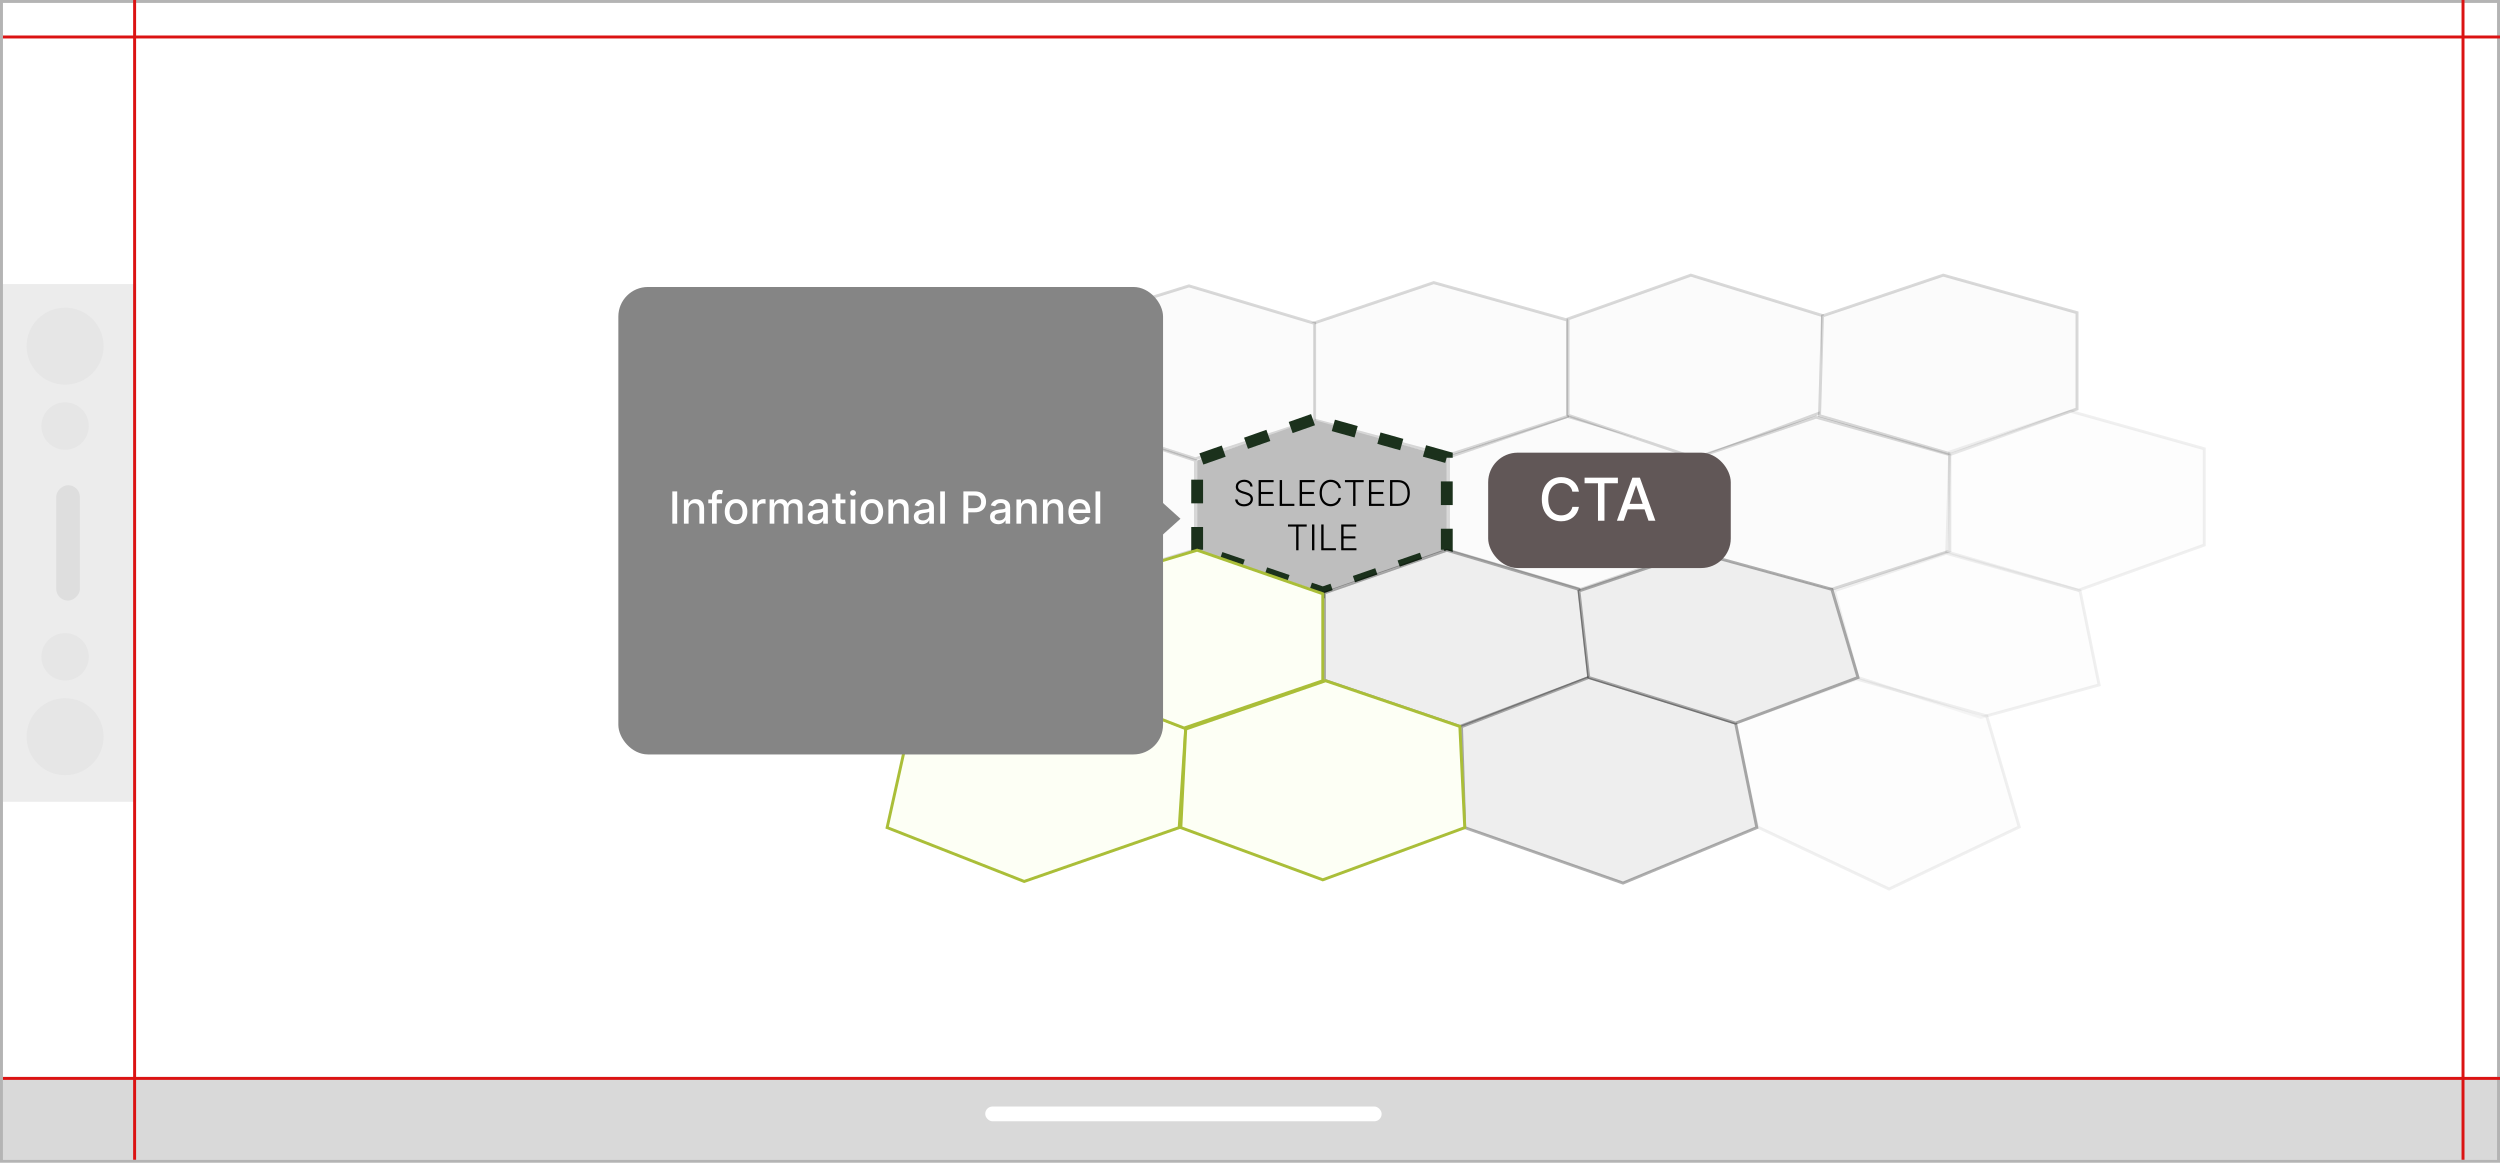 <svg width="845" height="393" viewBox="0 0 845 393" fill="none" xmlns="http://www.w3.org/2000/svg">
<g clip-path="url(#clip0_94_5472)">
<rect width="845" height="393" fill="white"/>
<rect x="845" y="364" width="28" height="844" transform="rotate(90 845 364)" fill="#D9D9D9"/>
<rect x="333" y="374" width="134" height="5" rx="2.5" fill="white"/>
<g opacity="0.5">
<rect x="1" y="271" width="175" height="45" transform="rotate(-90 1 271)" fill="#D9D9D9"/>
<rect x="19" y="203" width="39" height="8" rx="4" transform="rotate(-90 19 203)" fill="#BDBDBD"/>
<circle cx="22" cy="222" r="8" transform="rotate(-90 22 222)" fill="#CDCDCD"/>
<circle cx="22" cy="249" r="13" transform="rotate(-90 22 249)" fill="#CDCDCD"/>
<circle cx="22" cy="144" r="8" transform="rotate(-90 22 144)" fill="#CDCDCD"/>
<circle cx="22" cy="117" r="13" transform="rotate(-90 22 117)" fill="#CDCDCD"/>
</g>
<rect x="0.5" y="0.5" width="844" height="392" stroke="#B4B4B4"/>
<line x1="45.5" y1="2.18557e-08" x2="45.5" y2="392" stroke="#DB1313"/>
<line x1="845" y1="12.5" x2="1" y2="12.5" stroke="#DB1313"/>
<line x1="845" y1="364.5" x2="1" y2="364.5" stroke="#DB1313"/>
<line x1="832.5" y1="2.18557e-08" x2="832.5" y2="392" stroke="#DB1313"/>
<path d="M360.515 141.297L319.703 155.637V185.799L359.964 199.206L404.085 185.799V155.637L360.515 141.297Z" fill="#FBFBFB" stroke="black" stroke-opacity="0.15"/>
<path d="M319.152 185.97L273.376 195.345L264 226.23L307.57 244.982L355.552 229.368L359.964 199.206L319.152 185.97Z" fill="#FBFBFB" stroke="black" stroke-opacity="0.15"/>
<path d="M529.83 140.746L489.57 154.533V185.97L534.243 199.206L572.849 185.97V153.43L529.83 140.746Z" fill="#FBFBFB" stroke="black" stroke-opacity="0.15"/>
<path d="M484.606 95.522L443.794 109.309V141.849L489.018 153.982L529.83 140.746V108.206L484.606 95.522Z" fill="#FBFBFB" stroke="black" stroke-opacity="0.15"/>
<path d="M571.5 93L530 107.788V140.327L573.5 155L616.036 139.224V106.685L571.5 93Z" fill="#FBFBFB" stroke="black" stroke-opacity="0.15"/>
<path d="M613.812 141L573 154.788V187.327L618.224 199.461L659.036 186.224V153.685L613.812 141Z" fill="#FBFBFB" stroke="black" stroke-opacity="0.15"/>
<path d="M656.812 93L616 106.788L615 140.5L659.5 153.5L702.036 138.224V105.685L656.812 93Z" fill="#FBFBFB" stroke="black" stroke-opacity="0.15"/>
<path opacity="0.4" d="M699.812 139L659 152.788L658 186.5L702.5 199.5L745.036 184.224V151.685L699.812 139Z" fill="#FBFBFB" stroke="black" stroke-opacity="0.15"/>
<path opacity="0.4" d="M657.812 187L620 199.685L628 229L669.5 242.5L709.5 231.5L703.036 199.685L657.812 187Z" fill="#FBFBFB" stroke="black" stroke-opacity="0.15"/>
<path opacity="0.4" d="M627.5 229.5L586.5 244.5L594 279.5L638.5 300.5L682.5 279.5L671.5 242L627.5 229.5Z" fill="#FBFBFB" stroke="black" stroke-opacity="0.15"/>
<path d="M401.879 96.624L361.067 109.309V141.297L404.085 155.085L444.345 141.849V109.309L401.879 96.624Z" fill="#FBFBFB" stroke="black" stroke-opacity="0.15"/>
<path d="M443.794 141.849L404.636 155.637V185.799L447.103 200.309L489.018 185.799V154.533L443.794 141.849Z" fill="#BEBEBE" stroke="#1B311C" stroke-width="4" stroke-dasharray="8 8"/>
<path d="M489.018 185.97L447.655 200.427V229.92L493.43 245.533L537 228.988L533.691 199.206L489.018 185.97Z" fill="#EEEEEE" stroke="black" stroke-opacity="0.31"/>
<path d="M537 228.988L493.982 245.651L495.085 279.727L548.582 298.479L593.806 279.727L586.636 244.43L537 228.988Z" fill="#EEEEEE" stroke="black" stroke-opacity="0.31"/>
<path d="M572.848 186.521L533.691 199.758L537 228.988L586.636 244.43L628 228.988L619.176 199.206L572.848 186.521Z" fill="#EEEEEE" stroke="black" stroke-opacity="0.31"/>
<path d="M357.206 229.539L307.57 244.982L299.848 279.727L346.176 297.927L398.57 279.727L400.776 246.085L357.206 229.539Z" fill="#FDFFF5" stroke="#AABE38"/>
<path d="M448.044 230.091L400.776 246.422L399.121 279.738L447.103 297.376L495.085 279.738L493.43 245.533L448.044 230.091Z" fill="#FDFFF5" stroke="#AABE38"/>
<path d="M404.636 185.97L360.515 199.206L356.103 228.988L400.224 246.085L447.103 230.091V200.695L404.636 185.97Z" fill="#FDFFF5" stroke="#AABE38"/>
<g filter="url(#filter0_d_94_5472)">
<path d="M399 171.331L391.267 178.288L391.267 164.373L399 171.331Z" fill="#858585"/>
<g filter="url(#filter1_b_94_5472)">
<rect x="209" y="93" width="184.109" height="158" rx="10" fill="#858585"/>
</g>
</g>
<g filter="url(#filter2_d_94_5472)">
<rect x="503" y="149" width="82" height="39" rx="10" fill="#615757"/>
</g>
<path d="M228.89 166.091V177H227.244V166.091H228.89ZM232.752 172.142V177H231.159V168.818H232.688V170.15H232.789C232.977 169.717 233.272 169.369 233.673 169.106C234.078 168.843 234.588 168.712 235.202 168.712C235.76 168.712 236.248 168.829 236.667 169.063C237.086 169.294 237.411 169.638 237.642 170.097C237.872 170.555 237.988 171.121 237.988 171.796V177H236.395V171.988C236.395 171.395 236.241 170.931 235.932 170.597C235.623 170.26 235.198 170.091 234.659 170.091C234.289 170.091 233.961 170.171 233.673 170.331C233.389 170.491 233.164 170.725 232.997 171.034C232.833 171.339 232.752 171.709 232.752 172.142ZM244.018 168.818V170.097H239.394V168.818H244.018ZM240.662 177V167.87C240.662 167.359 240.774 166.934 240.997 166.597C241.221 166.256 241.518 166.002 241.887 165.835C242.256 165.665 242.658 165.58 243.091 165.58C243.41 165.58 243.684 165.606 243.911 165.659C244.138 165.709 244.307 165.755 244.417 165.798L244.044 167.087C243.97 167.066 243.874 167.041 243.757 167.012C243.64 166.98 243.497 166.964 243.331 166.964C242.943 166.964 242.667 167.06 242.5 167.252C242.336 167.444 242.255 167.721 242.255 168.083V177H240.662ZM248.785 177.165C248.018 177.165 247.349 176.989 246.777 176.638C246.205 176.286 245.761 175.794 245.445 175.162C245.129 174.53 244.971 173.792 244.971 172.946C244.971 172.098 245.129 171.355 245.445 170.72C245.761 170.084 246.205 169.591 246.777 169.239C247.349 168.887 248.018 168.712 248.785 168.712C249.552 168.712 250.222 168.887 250.793 169.239C251.365 169.591 251.809 170.084 252.125 170.72C252.441 171.355 252.599 172.098 252.599 172.946C252.599 173.792 252.441 174.53 252.125 175.162C251.809 175.794 251.365 176.286 250.793 176.638C250.222 176.989 249.552 177.165 248.785 177.165ZM248.79 175.828C249.288 175.828 249.7 175.697 250.026 175.434C250.353 175.171 250.594 174.821 250.751 174.385C250.91 173.948 250.99 173.467 250.99 172.941C250.99 172.419 250.91 171.94 250.751 171.503C250.594 171.062 250.353 170.709 250.026 170.443C249.7 170.176 249.288 170.043 248.79 170.043C248.29 170.043 247.874 170.176 247.544 170.443C247.217 170.709 246.974 171.062 246.814 171.503C246.658 171.94 246.58 172.419 246.58 172.941C246.58 173.467 246.658 173.948 246.814 174.385C246.974 174.821 247.217 175.171 247.544 175.434C247.874 175.697 248.29 175.828 248.79 175.828ZM254.377 177V168.818H255.916V170.118H256.001C256.151 169.678 256.413 169.331 256.79 169.079C257.17 168.824 257.599 168.696 258.079 168.696C258.178 168.696 258.295 168.699 258.43 168.706C258.569 168.713 258.677 168.722 258.755 168.733V170.256C258.691 170.239 258.578 170.219 258.414 170.198C258.251 170.173 258.088 170.161 257.924 170.161C257.548 170.161 257.212 170.24 256.918 170.4C256.626 170.556 256.396 170.775 256.225 171.055C256.055 171.332 255.97 171.648 255.97 172.004V177H254.377ZM260.134 177V168.818H261.662V170.15H261.764C261.934 169.699 262.213 169.347 262.6 169.095C262.987 168.839 263.45 168.712 263.99 168.712C264.537 168.712 264.995 168.839 265.364 169.095C265.737 169.351 266.013 169.702 266.19 170.15H266.275C266.471 169.713 266.781 169.365 267.208 169.106C267.634 168.843 268.141 168.712 268.731 168.712C269.473 168.712 270.079 168.944 270.547 169.409C271.02 169.875 271.256 170.576 271.256 171.513V177H269.663V171.663C269.663 171.109 269.512 170.707 269.21 170.459C268.909 170.21 268.548 170.086 268.129 170.086C267.611 170.086 267.208 170.246 266.92 170.565C266.632 170.881 266.488 171.288 266.488 171.785V177H264.901V171.561C264.901 171.118 264.763 170.761 264.486 170.491C264.209 170.221 263.848 170.086 263.404 170.086C263.102 170.086 262.824 170.166 262.568 170.326C262.316 170.482 262.112 170.7 261.955 170.981C261.803 171.261 261.726 171.586 261.726 171.956V177H260.134ZM275.772 177.181C275.253 177.181 274.784 177.085 274.365 176.893C273.946 176.698 273.614 176.416 273.369 176.047C273.128 175.677 273.007 175.224 273.007 174.688C273.007 174.227 273.096 173.847 273.273 173.548C273.451 173.25 273.691 173.014 273.992 172.84C274.294 172.666 274.632 172.534 275.004 172.446C275.377 172.357 275.757 172.289 276.144 172.243C276.634 172.186 277.032 172.14 277.338 172.105C277.643 172.066 277.865 172.004 278.003 171.918C278.142 171.833 278.211 171.695 278.211 171.503V171.466C278.211 171 278.08 170.64 277.817 170.384C277.558 170.129 277.171 170.001 276.656 170.001C276.12 170.001 275.697 170.12 275.388 170.358C275.083 170.592 274.871 170.853 274.754 171.141L273.257 170.8C273.435 170.303 273.694 169.901 274.035 169.596C274.379 169.287 274.775 169.063 275.223 168.925C275.67 168.783 276.141 168.712 276.634 168.712C276.961 168.712 277.307 168.751 277.673 168.829C278.042 168.903 278.387 169.042 278.707 169.244C279.03 169.447 279.294 169.736 279.5 170.113C279.706 170.485 279.809 170.97 279.809 171.567V177H278.254V175.881H278.19C278.087 176.087 277.932 176.29 277.726 176.489C277.52 176.687 277.256 176.853 276.933 176.984C276.61 177.115 276.223 177.181 275.772 177.181ZM276.118 175.903C276.558 175.903 276.935 175.816 277.247 175.642C277.563 175.468 277.803 175.24 277.966 174.96C278.133 174.676 278.216 174.372 278.216 174.049V172.994C278.16 173.051 278.05 173.104 277.886 173.154C277.726 173.2 277.544 173.241 277.338 173.277C277.132 173.309 276.931 173.339 276.736 173.367C276.54 173.392 276.377 173.413 276.246 173.431C275.937 173.47 275.654 173.536 275.399 173.628C275.147 173.721 274.944 173.854 274.791 174.028C274.642 174.198 274.568 174.425 274.568 174.71C274.568 175.104 274.713 175.402 275.004 175.604C275.296 175.803 275.667 175.903 276.118 175.903ZM285.75 168.818V170.097H281.281V168.818H285.75ZM282.479 166.858H284.072V174.598C284.072 174.907 284.118 175.139 284.21 175.295C284.303 175.448 284.422 175.553 284.567 175.61C284.716 175.663 284.878 175.69 285.052 175.69C285.18 175.69 285.292 175.681 285.388 175.663C285.483 175.645 285.558 175.631 285.611 175.62L285.899 176.936C285.807 176.972 285.675 177.007 285.505 177.043C285.334 177.082 285.121 177.103 284.866 177.107C284.447 177.114 284.056 177.039 283.694 176.883C283.331 176.727 283.038 176.485 282.815 176.158C282.591 175.832 282.479 175.422 282.479 174.928V166.858ZM287.512 177V168.818H289.104V177H287.512ZM288.316 167.556C288.039 167.556 287.801 167.463 287.602 167.279C287.407 167.091 287.309 166.867 287.309 166.608C287.309 166.345 287.407 166.121 287.602 165.936C287.801 165.748 288.039 165.654 288.316 165.654C288.593 165.654 288.829 165.748 289.024 165.936C289.223 166.121 289.323 166.345 289.323 166.608C289.323 166.867 289.223 167.091 289.024 167.279C288.829 167.463 288.593 167.556 288.316 167.556ZM294.693 177.165C293.926 177.165 293.257 176.989 292.685 176.638C292.113 176.286 291.67 175.794 291.353 175.162C291.037 174.53 290.879 173.792 290.879 172.946C290.879 172.098 291.037 171.355 291.353 170.72C291.67 170.084 292.113 169.591 292.685 169.239C293.257 168.887 293.926 168.712 294.693 168.712C295.46 168.712 296.13 168.887 296.701 169.239C297.273 169.591 297.717 170.084 298.033 170.72C298.349 171.355 298.507 172.098 298.507 172.946C298.507 173.792 298.349 174.53 298.033 175.162C297.717 175.794 297.273 176.286 296.701 176.638C296.13 176.989 295.46 177.165 294.693 177.165ZM294.699 175.828C295.196 175.828 295.608 175.697 295.934 175.434C296.261 175.171 296.503 174.821 296.659 174.385C296.819 173.948 296.899 173.467 296.899 172.941C296.899 172.419 296.819 171.94 296.659 171.503C296.503 171.062 296.261 170.709 295.934 170.443C295.608 170.176 295.196 170.043 294.699 170.043C294.198 170.043 293.782 170.176 293.452 170.443C293.125 170.709 292.882 171.062 292.722 171.503C292.566 171.94 292.488 172.419 292.488 172.941C292.488 173.467 292.566 173.948 292.722 174.385C292.882 174.821 293.125 175.171 293.452 175.434C293.782 175.697 294.198 175.828 294.699 175.828ZM301.878 172.142V177H300.285V168.818H301.814V170.15H301.915C302.103 169.717 302.398 169.369 302.799 169.106C303.204 168.843 303.714 168.712 304.328 168.712C304.886 168.712 305.374 168.829 305.793 169.063C306.212 169.294 306.537 169.638 306.768 170.097C306.998 170.555 307.114 171.121 307.114 171.796V177H305.521V171.988C305.521 171.395 305.367 170.931 305.058 170.597C304.749 170.26 304.324 170.091 303.785 170.091C303.415 170.091 303.087 170.171 302.799 170.331C302.515 170.491 302.29 170.725 302.123 171.034C301.959 171.339 301.878 171.709 301.878 172.142ZM311.631 177.181C311.112 177.181 310.644 177.085 310.225 176.893C309.806 176.698 309.474 176.416 309.229 176.047C308.987 175.677 308.866 175.224 308.866 174.688C308.866 174.227 308.955 173.847 309.133 173.548C309.31 173.25 309.55 173.014 309.852 172.84C310.154 172.666 310.491 172.534 310.864 172.446C311.237 172.357 311.617 172.289 312.004 172.243C312.494 172.186 312.892 172.14 313.197 172.105C313.502 172.066 313.724 172.004 313.863 171.918C314.001 171.833 314.071 171.695 314.071 171.503V171.466C314.071 171 313.939 170.64 313.676 170.384C313.417 170.129 313.03 170.001 312.515 170.001C311.979 170.001 311.556 170.12 311.247 170.358C310.942 170.592 310.731 170.853 310.614 171.141L309.117 170.8C309.294 170.303 309.553 169.901 309.894 169.596C310.239 169.287 310.635 169.063 311.082 168.925C311.53 168.783 312 168.712 312.494 168.712C312.821 168.712 313.167 168.751 313.533 168.829C313.902 168.903 314.246 169.042 314.566 169.244C314.889 169.447 315.154 169.736 315.36 170.113C315.566 170.485 315.669 170.97 315.669 171.567V177H314.113V175.881H314.049C313.946 176.087 313.792 176.29 313.586 176.489C313.38 176.687 313.115 176.853 312.792 176.984C312.469 177.115 312.082 177.181 311.631 177.181ZM311.977 175.903C312.417 175.903 312.794 175.816 313.106 175.642C313.422 175.468 313.662 175.24 313.826 174.96C313.992 174.676 314.076 174.372 314.076 174.049V172.994C314.019 173.051 313.909 173.104 313.746 173.154C313.586 173.2 313.403 173.241 313.197 173.277C312.991 173.309 312.79 173.339 312.595 173.367C312.4 173.392 312.236 173.413 312.105 173.431C311.796 173.47 311.514 173.536 311.258 173.628C311.006 173.721 310.803 173.854 310.651 174.028C310.502 174.198 310.427 174.425 310.427 174.71C310.427 175.104 310.573 175.402 310.864 175.604C311.155 175.803 311.526 175.903 311.977 175.903ZM319.383 166.091V177H317.79V166.091H319.383ZM325.623 177V166.091H329.511C330.36 166.091 331.063 166.245 331.621 166.554C332.178 166.863 332.595 167.286 332.872 167.822C333.149 168.355 333.288 168.955 333.288 169.623C333.288 170.294 333.148 170.897 332.867 171.434C332.59 171.966 332.171 172.389 331.61 172.701C331.053 173.01 330.351 173.165 329.506 173.165H326.832V171.769H329.357C329.893 171.769 330.328 171.677 330.662 171.492C330.996 171.304 331.241 171.048 331.397 170.725C331.553 170.402 331.631 170.034 331.631 169.623C331.631 169.211 331.553 168.845 331.397 168.525C331.241 168.206 330.994 167.955 330.657 167.774C330.323 167.593 329.882 167.502 329.336 167.502H327.269V177H325.623ZM337.398 177.181C336.879 177.181 336.41 177.085 335.991 176.893C335.572 176.698 335.24 176.416 334.995 176.047C334.754 175.677 334.633 175.224 334.633 174.688C334.633 174.227 334.722 173.847 334.899 173.548C335.077 173.25 335.317 173.014 335.618 172.84C335.92 172.666 336.258 172.534 336.63 172.446C337.003 172.357 337.383 172.289 337.77 172.243C338.26 172.186 338.658 172.14 338.964 172.105C339.269 172.066 339.491 172.004 339.629 171.918C339.768 171.833 339.837 171.695 339.837 171.503V171.466C339.837 171 339.706 170.64 339.443 170.384C339.184 170.129 338.797 170.001 338.282 170.001C337.746 170.001 337.323 170.12 337.014 170.358C336.709 170.592 336.497 170.853 336.38 171.141L334.883 170.8C335.061 170.303 335.32 169.901 335.661 169.596C336.005 169.287 336.401 169.063 336.849 168.925C337.296 168.783 337.767 168.712 338.26 168.712C338.587 168.712 338.933 168.751 339.299 168.829C339.668 168.903 340.013 169.042 340.333 169.244C340.656 169.447 340.92 169.736 341.126 170.113C341.332 170.485 341.435 170.97 341.435 171.567V177H339.88V175.881H339.816C339.713 176.087 339.558 176.29 339.352 176.489C339.146 176.687 338.882 176.853 338.559 176.984C338.236 177.115 337.848 177.181 337.398 177.181ZM337.744 175.903C338.184 175.903 338.561 175.816 338.873 175.642C339.189 175.468 339.429 175.24 339.592 174.96C339.759 174.676 339.842 174.372 339.842 174.049V172.994C339.786 173.051 339.676 173.104 339.512 173.154C339.352 173.2 339.17 173.241 338.964 173.277C338.758 173.309 338.557 173.339 338.362 173.367C338.166 173.392 338.003 173.413 337.872 173.431C337.563 173.47 337.28 173.536 337.025 173.628C336.773 173.721 336.57 173.854 336.417 174.028C336.268 174.198 336.194 174.425 336.194 174.71C336.194 175.104 336.339 175.402 336.63 175.604C336.922 175.803 337.293 175.903 337.744 175.903ZM345.149 172.142V177H343.557V168.818H345.085V170.15H345.186C345.375 169.717 345.669 169.369 346.071 169.106C346.476 168.843 346.985 168.712 347.599 168.712C348.157 168.712 348.645 168.829 349.064 169.063C349.483 169.294 349.808 169.638 350.039 170.097C350.27 170.555 350.385 171.121 350.385 171.796V177H348.793V171.988C348.793 171.395 348.638 170.931 348.329 170.597C348.02 170.26 347.596 170.091 347.056 170.091C346.687 170.091 346.358 170.171 346.071 170.331C345.787 170.491 345.561 170.725 345.394 171.034C345.231 171.339 345.149 171.709 345.149 172.142ZM354.114 172.142V177H352.521V168.818H354.05V170.15H354.151C354.34 169.717 354.634 169.369 355.036 169.106C355.44 168.843 355.95 168.712 356.564 168.712C357.122 168.712 357.61 168.829 358.029 169.063C358.448 169.294 358.773 169.638 359.004 170.097C359.235 170.555 359.35 171.121 359.35 171.796V177H357.758V171.988C357.758 171.395 357.603 170.931 357.294 170.597C356.985 170.26 356.561 170.091 356.021 170.091C355.652 170.091 355.323 170.171 355.036 170.331C354.751 170.491 354.526 170.725 354.359 171.034C354.196 171.339 354.114 171.709 354.114 172.142ZM365.012 177.165C364.206 177.165 363.512 176.993 362.93 176.648C362.351 176.3 361.903 175.812 361.587 175.184C361.275 174.551 361.119 173.811 361.119 172.962C361.119 172.124 361.275 171.386 361.587 170.746C361.903 170.107 362.344 169.608 362.908 169.25C363.477 168.891 364.141 168.712 364.901 168.712C365.362 168.712 365.81 168.788 366.243 168.941C366.676 169.093 367.065 169.333 367.409 169.66C367.754 169.987 368.026 170.411 368.224 170.933C368.423 171.451 368.523 172.082 368.523 172.824V173.388H362.019V172.195H366.962C366.962 171.776 366.877 171.405 366.706 171.082C366.536 170.755 366.296 170.498 365.987 170.31C365.682 170.121 365.323 170.027 364.911 170.027C364.464 170.027 364.073 170.137 363.739 170.358C363.409 170.574 363.153 170.858 362.972 171.21C362.795 171.558 362.706 171.936 362.706 172.344V173.277C362.706 173.824 362.802 174.289 362.994 174.672C363.189 175.056 363.461 175.349 363.809 175.551C364.157 175.75 364.563 175.849 365.028 175.849C365.33 175.849 365.606 175.807 365.854 175.722C366.103 175.633 366.318 175.501 366.499 175.327C366.68 175.153 366.818 174.939 366.914 174.683L368.422 174.955C368.301 175.398 368.084 175.787 367.772 176.121C367.463 176.451 367.074 176.709 366.605 176.893C366.14 177.075 365.609 177.165 365.012 177.165ZM371.883 166.091V177H370.29V166.091H371.883Z" fill="white"/>
<path d="M533.679 166.185H531.463C531.378 165.711 531.219 165.295 530.987 164.935C530.755 164.575 530.471 164.269 530.135 164.018C529.799 163.768 529.422 163.578 529.006 163.45C528.594 163.322 528.156 163.259 527.692 163.259C526.854 163.259 526.103 163.469 525.44 163.891C524.782 164.312 524.261 164.93 523.878 165.744C523.499 166.559 523.31 167.553 523.31 168.727C523.31 169.911 523.499 170.91 523.878 171.724C524.261 172.539 524.785 173.154 525.447 173.571C526.11 173.988 526.856 174.196 527.685 174.196C528.144 174.196 528.58 174.134 528.991 174.011C529.408 173.884 529.785 173.696 530.121 173.45C530.457 173.204 530.741 172.903 530.973 172.548C531.21 172.188 531.373 171.777 531.463 171.312L533.679 171.32C533.561 172.035 533.331 172.693 532.99 173.294C532.654 173.891 532.221 174.407 531.69 174.842C531.165 175.273 530.563 175.607 529.886 175.844C529.209 176.08 528.471 176.199 527.67 176.199C526.411 176.199 525.289 175.901 524.304 175.304C523.319 174.703 522.543 173.843 521.974 172.726C521.411 171.608 521.129 170.276 521.129 168.727C521.129 167.174 521.413 165.841 521.982 164.729C522.55 163.611 523.326 162.754 524.311 162.158C525.296 161.556 526.416 161.256 527.67 161.256C528.442 161.256 529.162 161.367 529.83 161.589C530.502 161.807 531.106 162.129 531.641 162.555C532.176 162.977 532.618 163.493 532.969 164.104C533.319 164.71 533.556 165.403 533.679 166.185ZM535.588 163.344V161.455H546.845V163.344H542.306V176H540.119V163.344H535.588ZM548.842 176H546.513L551.747 161.455H554.283L559.517 176H557.188L553.075 164.097H552.962L548.842 176ZM549.233 170.304H556.79V172.151H549.233V170.304Z" fill="white"/>
<path d="M422.605 164.455C422.556 163.969 422.342 163.582 421.961 163.295C421.581 163.009 421.102 162.865 420.525 162.865C420.119 162.865 419.761 162.935 419.451 163.074C419.145 163.213 418.903 163.406 418.727 163.653C418.554 163.898 418.467 164.176 418.467 164.489C418.467 164.719 418.517 164.92 418.616 165.094C418.716 165.267 418.849 165.416 419.017 165.541C419.187 165.663 419.375 165.768 419.579 165.857C419.787 165.945 419.995 166.018 420.206 166.078L421.126 166.342C421.404 166.419 421.683 166.517 421.961 166.636C422.24 166.756 422.494 166.906 422.724 167.088C422.957 167.267 423.143 167.487 423.282 167.749C423.424 168.007 423.495 168.318 423.495 168.682C423.495 169.148 423.375 169.567 423.133 169.939C422.892 170.311 422.545 170.607 422.093 170.825C421.642 171.041 421.1 171.149 420.47 171.149C419.876 171.149 419.36 171.051 418.923 170.855C418.485 170.656 418.142 170.382 417.892 170.033C417.642 169.683 417.501 169.278 417.47 168.818H418.288C418.316 169.162 418.43 169.453 418.629 169.692C418.828 169.93 419.086 170.112 419.404 170.237C419.723 170.359 420.078 170.42 420.47 170.42C420.904 170.42 421.291 170.348 421.629 170.203C421.97 170.055 422.237 169.851 422.43 169.589C422.626 169.325 422.724 169.018 422.724 168.669C422.724 168.374 422.647 168.126 422.494 167.928C422.341 167.726 422.126 167.557 421.85 167.42C421.578 167.284 421.261 167.163 420.9 167.058L419.856 166.751C419.172 166.547 418.64 166.264 418.262 165.903C417.885 165.543 417.696 165.082 417.696 164.523C417.696 164.054 417.821 163.642 418.071 163.287C418.324 162.929 418.664 162.651 419.093 162.452C419.525 162.25 420.01 162.149 420.547 162.149C421.089 162.149 421.569 162.249 421.987 162.447C422.404 162.646 422.735 162.92 422.98 163.27C423.227 163.616 423.359 164.011 423.376 164.455H422.605ZM425.413 171V162.273H430.475V162.989H426.21V166.274H430.207V166.99H426.21V170.284H430.561V171H425.413ZM432.538 171V162.273H433.335V170.284H437.494V171H432.538ZM439.288 171V162.273H444.35V162.989H440.085V166.274H444.082V166.99H440.085V170.284H444.436V171H439.288ZM453.248 165H452.447C452.387 164.702 452.279 164.426 452.123 164.173C451.97 163.918 451.777 163.695 451.544 163.504C451.311 163.314 451.047 163.166 450.751 163.061C450.456 162.956 450.136 162.903 449.792 162.903C449.241 162.903 448.738 163.047 448.284 163.334C447.832 163.621 447.47 164.043 447.197 164.599C446.927 165.153 446.792 165.832 446.792 166.636C446.792 167.446 446.927 168.128 447.197 168.682C447.47 169.236 447.832 169.656 448.284 169.943C448.738 170.227 449.241 170.369 449.792 170.369C450.136 170.369 450.456 170.317 450.751 170.212C451.047 170.107 451.311 169.96 451.544 169.773C451.777 169.582 451.97 169.359 452.123 169.104C452.279 168.848 452.387 168.571 452.447 168.273H453.248C453.177 168.673 453.044 169.047 452.848 169.393C452.654 169.737 452.407 170.038 452.106 170.297C451.808 170.555 451.464 170.757 451.075 170.902C450.686 171.047 450.258 171.119 449.792 171.119C449.059 171.119 448.409 170.936 447.841 170.57C447.272 170.2 446.826 169.68 446.502 169.01C446.181 168.339 446.021 167.548 446.021 166.636C446.021 165.724 446.181 164.933 446.502 164.263C446.826 163.592 447.272 163.074 447.841 162.707C448.409 162.338 449.059 162.153 449.792 162.153C450.258 162.153 450.686 162.226 451.075 162.371C451.464 162.513 451.808 162.714 452.106 162.976C452.407 163.234 452.654 163.536 452.848 163.879C453.044 164.223 453.177 164.597 453.248 165ZM454.592 162.989V162.273H460.92V162.989H458.154V171H457.357V162.989H454.592ZM462.714 171V162.273H467.776V162.989H463.511V166.274H467.508V166.99H463.511V170.284H467.862V171H462.714ZM472.396 171H469.839V162.273H472.549C473.381 162.273 474.093 162.446 474.684 162.793C475.278 163.139 475.732 163.636 476.048 164.284C476.363 164.932 476.521 165.709 476.521 166.615C476.521 167.53 476.359 168.315 476.035 168.972C475.714 169.625 475.245 170.126 474.629 170.476C474.015 170.825 473.271 171 472.396 171ZM470.636 170.284H472.349C473.099 170.284 473.727 170.136 474.232 169.841C474.738 169.545 475.117 169.124 475.37 168.575C475.623 168.027 475.749 167.374 475.749 166.615C475.746 165.862 475.621 165.214 475.374 164.672C475.13 164.129 474.766 163.713 474.283 163.423C473.803 163.134 473.21 162.989 472.502 162.989H470.636V170.284ZM435.338 177.989V177.273H441.666V177.989H438.9V186H438.103V177.989H435.338ZM444.257 177.273V186H443.46V177.273H444.257ZM446.577 186V177.273H447.374V185.284H451.533V186H446.577ZM453.327 186V177.273H458.39V177.989H454.124V181.274H458.121V181.99H454.124V185.284H458.475V186H453.327Z" fill="black"/>
</g>
<defs>
<filter id="filter0_d_94_5472" x="205" y="93" width="198" height="166" filterUnits="userSpaceOnUse" color-interpolation-filters="sRGB">
<feFlood flood-opacity="0" result="BackgroundImageFix"/>
<feColorMatrix in="SourceAlpha" type="matrix" values="0 0 0 0 0 0 0 0 0 0 0 0 0 0 0 0 0 0 127 0" result="hardAlpha"/>
<feOffset dy="4"/>
<feGaussianBlur stdDeviation="2"/>
<feComposite in2="hardAlpha" operator="out"/>
<feColorMatrix type="matrix" values="0 0 0 0 0 0 0 0 0 0 0 0 0 0 0 0 0 0 0.25 0"/>
<feBlend mode="normal" in2="BackgroundImageFix" result="effect1_dropShadow_94_5472"/>
<feBlend mode="normal" in="SourceGraphic" in2="effect1_dropShadow_94_5472" result="shape"/>
</filter>
<filter id="filter1_b_94_5472" x="205" y="89" width="192.108" height="166" filterUnits="userSpaceOnUse" color-interpolation-filters="sRGB">
<feFlood flood-opacity="0" result="BackgroundImageFix"/>
<feGaussianBlur in="BackgroundImageFix" stdDeviation="2"/>
<feComposite in2="SourceAlpha" operator="in" result="effect1_backgroundBlur_94_5472"/>
<feBlend mode="normal" in="SourceGraphic" in2="effect1_backgroundBlur_94_5472" result="shape"/>
</filter>
<filter id="filter2_d_94_5472" x="499" y="149" width="90" height="47" filterUnits="userSpaceOnUse" color-interpolation-filters="sRGB">
<feFlood flood-opacity="0" result="BackgroundImageFix"/>
<feColorMatrix in="SourceAlpha" type="matrix" values="0 0 0 0 0 0 0 0 0 0 0 0 0 0 0 0 0 0 127 0" result="hardAlpha"/>
<feOffset dy="4"/>
<feGaussianBlur stdDeviation="2"/>
<feComposite in2="hardAlpha" operator="out"/>
<feColorMatrix type="matrix" values="0 0 0 0 0 0 0 0 0 0 0 0 0 0 0 0 0 0 0.25 0"/>
<feBlend mode="normal" in2="BackgroundImageFix" result="effect1_dropShadow_94_5472"/>
<feBlend mode="normal" in="SourceGraphic" in2="effect1_dropShadow_94_5472" result="shape"/>
</filter>
<clipPath id="clip0_94_5472">
<rect width="845" height="393" fill="white"/>
</clipPath>
</defs>
</svg>
